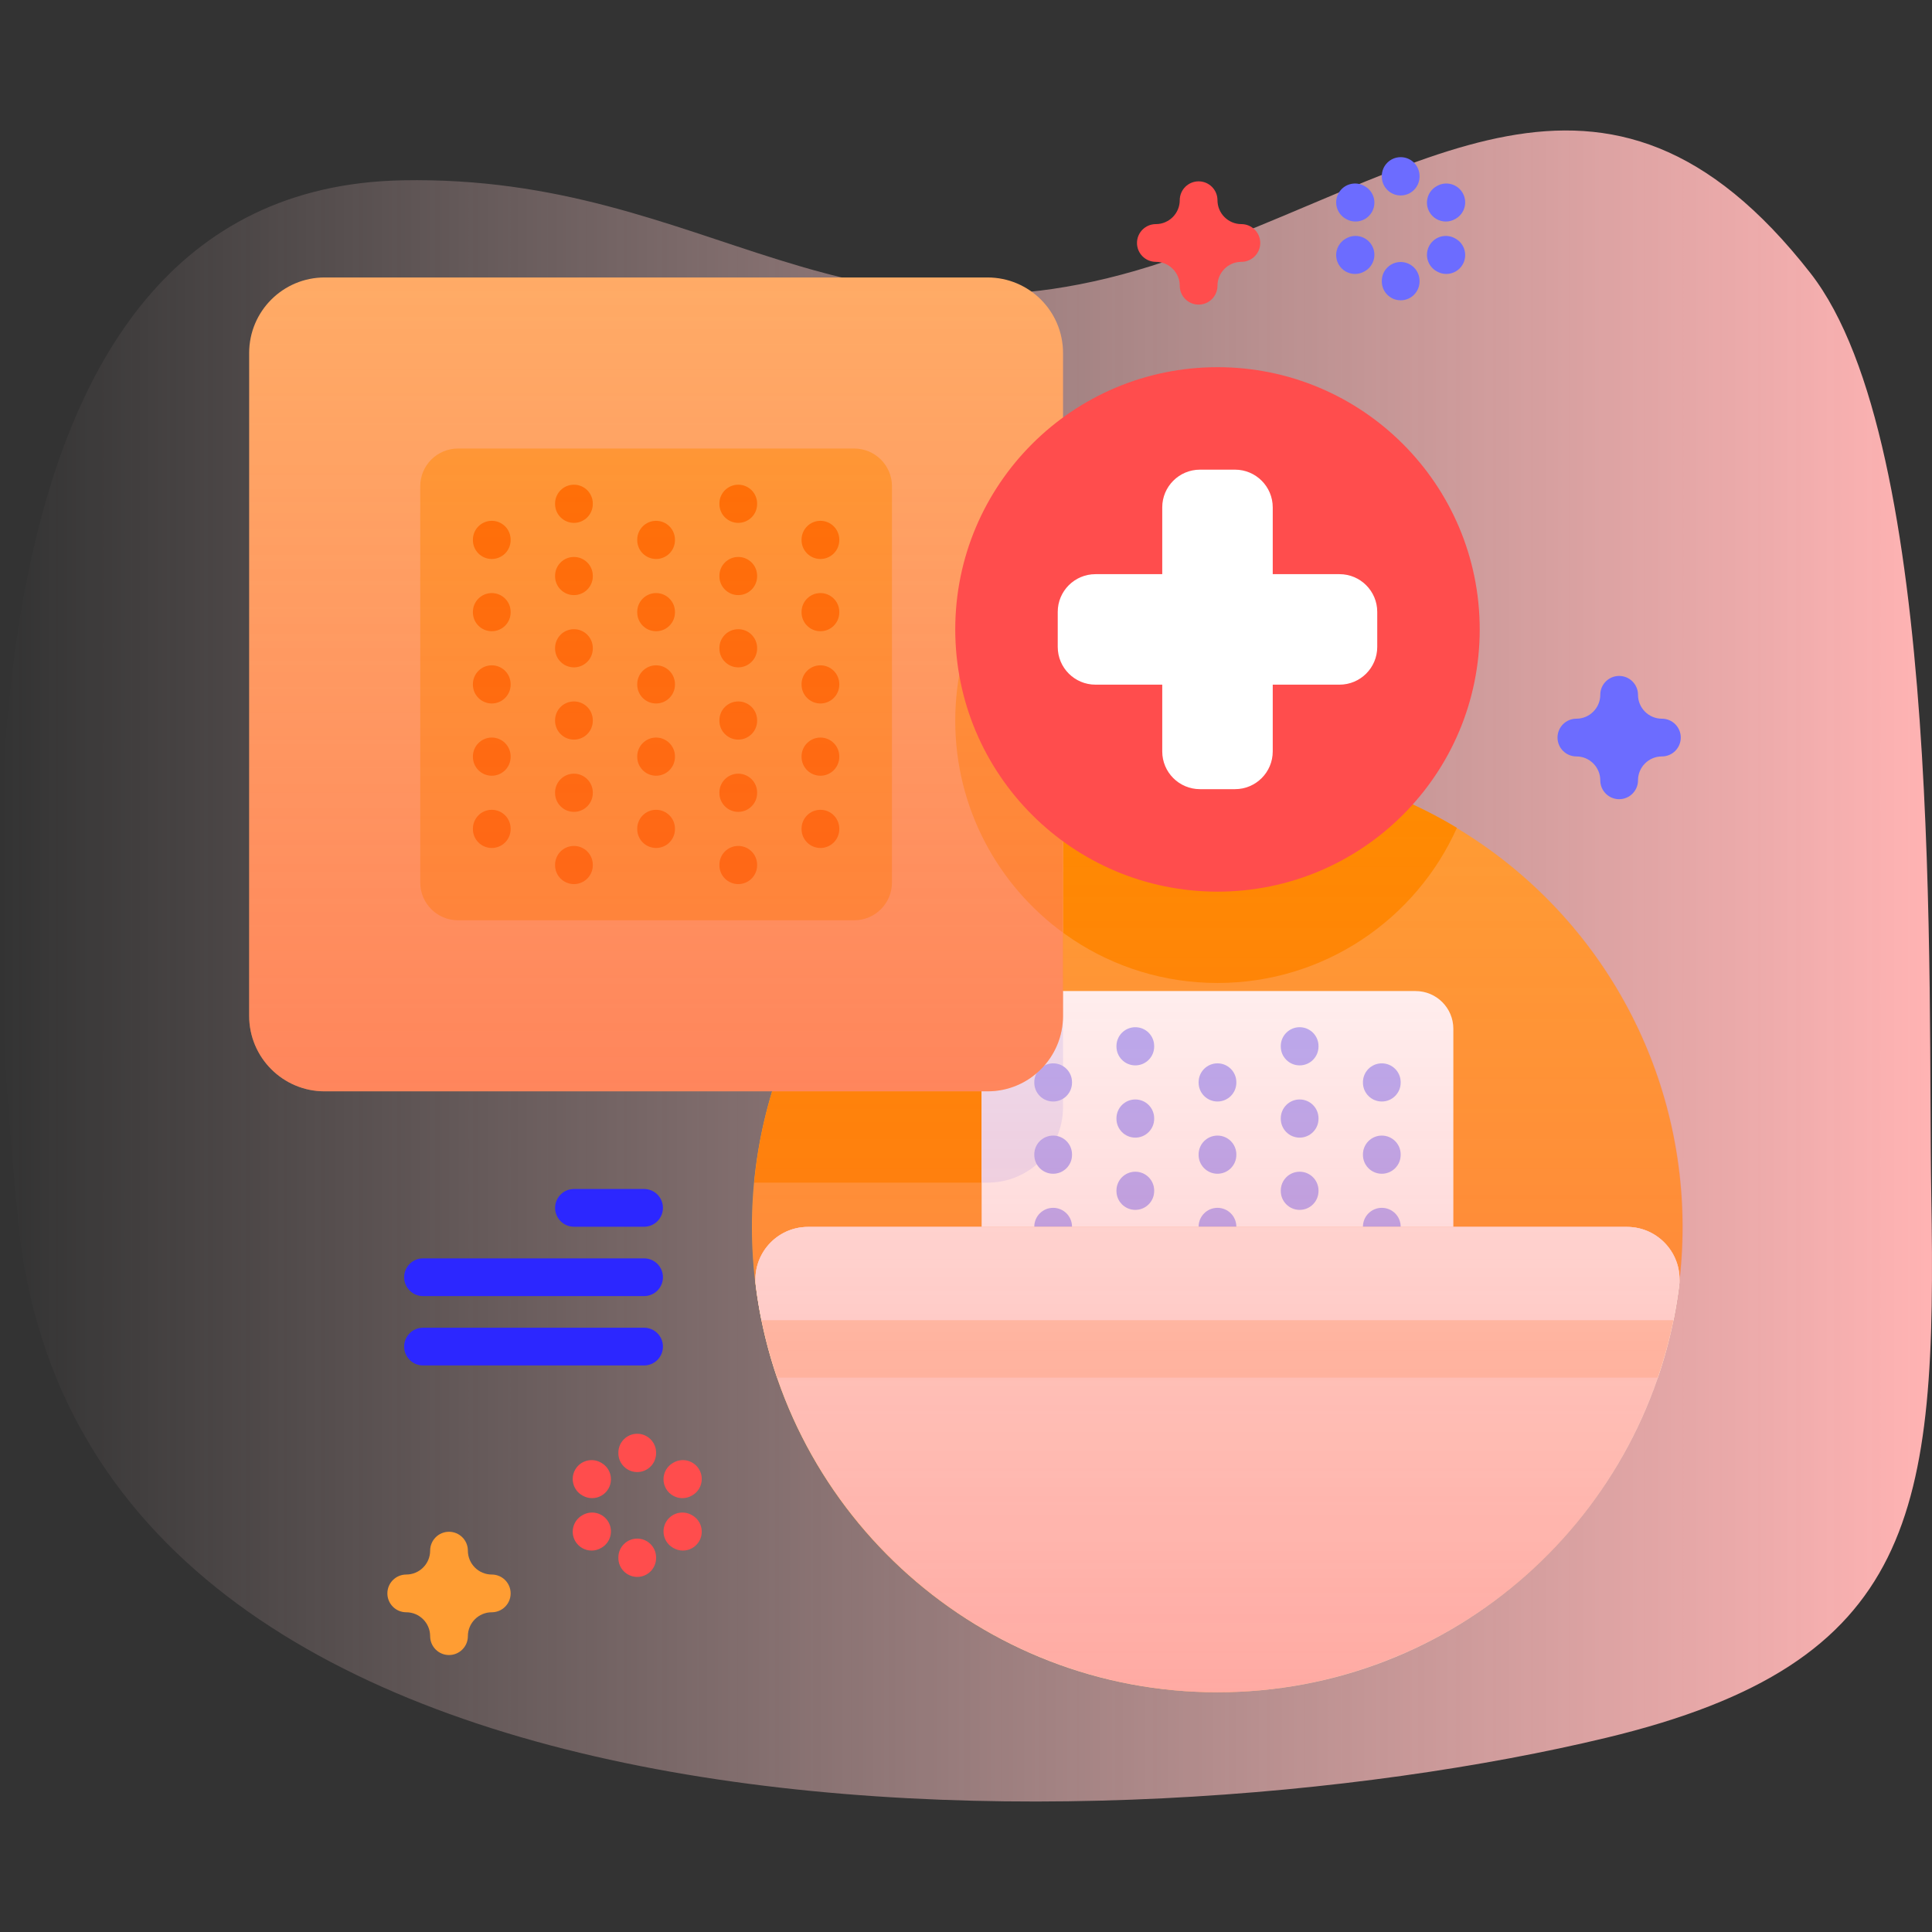 <svg id="Capa_1" enable-background="new 0 0 512 512" height="512" viewBox="0 0 512 512" width="512" xmlns="http://www.w3.org/2000/svg" xmlns:xlink="http://www.w3.org/1999/xlink"><rect x="0" y="0" width="512" height="512" fill="#333333" stroke="none"/><linearGradient id="SVGID_1_" gradientUnits="userSpaceOnUse" x1="0" x2="512" y1="256" y2="256"><stop offset="0" stop-color="#ffd9d9" stop-opacity="0"/><stop offset=".998" stop-color="#ffb3b3"/></linearGradient><linearGradient id="lg1"><stop offset="0" stop-color="#ff4d4d" stop-opacity=".4"/><stop offset="1" stop-color="#ff4d4d" stop-opacity="0"/></linearGradient><linearGradient id="SVGID_2_" gradientUnits="userSpaceOnUse" x1="322.645" x2="322.645" xlink:href="#lg1" y1="448.469" y2="201.822"/><linearGradient id="SVGID_3_" gradientUnits="userSpaceOnUse" x1="173.871" x2="173.871" xlink:href="#lg1" y1="289.211" y2="73.531"/><g><g><path d="m4.896 324.259c17.448 172.871 292.417 167.142 420.803 136.265 82.47-19.834 87.596-59.472 86.106-144.001-.96-54.486 3.443-198.725-32.004-244.123-54.448-69.733-103.228-25.998-170.656-3.235-86.488 29.197-120.189-22.932-202.476-21.38-120.641 2.278-110.778 187.252-101.773 276.474z" fill="url(#SVGID_1_)"/></g><g><g><g><g><g><g><ellipse cx="322.645" cy="325.145" fill="#ff9d33" rx="123.323" ry="123.323" transform="matrix(.707 -.707 .707 .707 -135.412 323.378)"/><path d="m281.711 208.771v84.64c0 11.05-8.95 20-20 20h-61.83c4.58-48.61 37.37-89 81.83-104.64z" fill="#ff8b00"/><path d="m386.101 219.381c-10.86 24.24-35.19 41.12-63.46 41.12s-52.6-16.89-63.45-41.13c18.54-11.14 40.24-17.55 63.45-17.55s44.92 6.41 63.46 17.56z" fill="#ff8b00"/><path d="m385.151 272.641v105.01c0 5.52-4.48 10-10 10h-105.01c-5.52 0-10-4.48-10-10v-105.01c0-5.52 4.48-10 10-10h105.01c5.52 0 10 4.48 10 10z" fill="#fff"/><path d="m281.711 262.641v30.77c0 11.05-8.95 20-20 20h-1.57v-40.77c0-5.52 4.48-10 10-10z" fill="#ebebff"/><g><g><path d="m279.097 291.911c-2.762 0-5-2.239-5-5v-.115c0-2.761 2.238-5 5-5s5 2.239 5 5v.115c0 2.761-2.238 5-5 5z" fill="#b3b3ff"/></g><g><path d="m279.097 311.057c-2.762 0-5-2.239-5-5v-.115c0-2.761 2.238-5 5-5s5 2.239 5 5v.115c0 2.761-2.238 5-5 5z" fill="#b3b3ff"/></g><g><path d="m279.097 330.203c-2.762 0-5-2.239-5-5v-.115c0-2.761 2.238-5 5-5s5 2.239 5 5v.115c0 2.761-2.238 5-5 5z" fill="#b3b3ff"/></g><g><path d="m300.871 282.338c-2.762 0-5-2.239-5-5v-.115c0-2.761 2.238-5 5-5s5 2.239 5 5v.115c0 2.761-2.238 5-5 5z" fill="#b3b3ff"/></g><g><path d="m300.871 301.484c-2.762 0-5-2.239-5-5v-.115c0-2.761 2.238-5 5-5s5 2.239 5 5v.115c0 2.761-2.238 5-5 5z" fill="#b3b3ff"/></g><g><path d="m300.871 320.63c-2.762 0-5-2.239-5-5v-.115c0-2.761 2.238-5 5-5s5 2.239 5 5v.115c0 2.761-2.238 5-5 5z" fill="#b3b3ff"/></g><g><path d="m322.645 291.911c-2.762 0-5-2.239-5-5v-.115c0-2.761 2.238-5 5-5s5 2.239 5 5v.115c0 2.761-2.238 5-5 5z" fill="#b3b3ff"/></g><g><path d="m322.645 311.057c-2.762 0-5-2.239-5-5v-.115c0-2.761 2.238-5 5-5s5 2.239 5 5v.115c0 2.761-2.238 5-5 5z" fill="#b3b3ff"/></g><g><path d="m322.645 330.203c-2.762 0-5-2.239-5-5v-.115c0-2.761 2.238-5 5-5s5 2.239 5 5v.115c0 2.761-2.238 5-5 5z" fill="#b3b3ff"/></g><g><path d="m344.419 282.338c-2.762 0-5-2.239-5-5v-.115c0-2.761 2.238-5 5-5s5 2.239 5 5v.115c0 2.761-2.238 5-5 5z" fill="#b3b3ff"/></g><g><path d="m344.419 301.484c-2.762 0-5-2.239-5-5v-.115c0-2.761 2.238-5 5-5s5 2.239 5 5v.115c0 2.761-2.238 5-5 5z" fill="#b3b3ff"/></g><g><path d="m344.419 320.63c-2.762 0-5-2.239-5-5v-.115c0-2.761 2.238-5 5-5s5 2.239 5 5v.115c0 2.761-2.238 5-5 5z" fill="#b3b3ff"/></g><g><path d="m366.193 291.911c-2.762 0-5-2.239-5-5v-.115c0-2.761 2.238-5 5-5s5 2.239 5 5v.115c0 2.761-2.238 5-5 5z" fill="#b3b3ff"/></g><g><path d="m366.193 311.057c-2.762 0-5-2.239-5-5v-.115c0-2.761 2.238-5 5-5s5 2.239 5 5v.115c0 2.761-2.238 5-5 5z" fill="#b3b3ff"/></g><g><path d="m366.193 330.203c-2.762 0-5-2.239-5-5v-.115c0-2.761 2.238-5 5-5s5 2.239 5 5v.115c0 2.761-2.238 5-5 5z" fill="#b3b3ff"/></g><g><path d="m279.097 349.349c-2.762 0-5-2.239-5-5v-.115c0-2.761 2.238-5 5-5s5 2.239 5 5v.115c0 2.761-2.238 5-5 5z" fill="#b3b3ff"/></g><g><path d="m279.097 368.495c-2.762 0-5-2.239-5-5v-.115c0-2.761 2.238-5 5-5s5 2.239 5 5v.115c0 2.761-2.238 5-5 5z" fill="#b3b3ff"/></g><g><path d="m300.871 339.776c-2.762 0-5-2.239-5-5v-.115c0-2.761 2.238-5 5-5s5 2.239 5 5v.115c0 2.761-2.238 5-5 5z" fill="#b3b3ff"/></g><g><path d="m300.871 358.922c-2.762 0-5-2.239-5-5v-.115c0-2.761 2.238-5 5-5s5 2.239 5 5v.115c0 2.761-2.238 5-5 5z" fill="#b3b3ff"/></g><g><path d="m300.871 378.068c-2.762 0-5-2.239-5-5v-.115c0-2.761 2.238-5 5-5s5 2.239 5 5v.115c0 2.761-2.238 5-5 5z" fill="#b3b3ff"/></g><g><path d="m322.645 349.349c-2.762 0-5-2.239-5-5v-.115c0-2.761 2.238-5 5-5s5 2.239 5 5v.115c0 2.761-2.238 5-5 5z" fill="#b3b3ff"/></g><g><path d="m322.645 368.495c-2.762 0-5-2.239-5-5v-.115c0-2.761 2.238-5 5-5s5 2.239 5 5v.115c0 2.761-2.238 5-5 5z" fill="#b3b3ff"/></g><g><path d="m344.419 339.776c-2.762 0-5-2.239-5-5v-.115c0-2.761 2.238-5 5-5s5 2.239 5 5v.115c0 2.761-2.238 5-5 5z" fill="#b3b3ff"/></g><g><path d="m344.419 358.922c-2.762 0-5-2.239-5-5v-.115c0-2.761 2.238-5 5-5s5 2.239 5 5v.115c0 2.761-2.238 5-5 5z" fill="#b3b3ff"/></g><g><path d="m344.419 378.068c-2.762 0-5-2.239-5-5v-.115c0-2.761 2.238-5 5-5s5 2.239 5 5v.115c0 2.761-2.238 5-5 5z" fill="#b3b3ff"/></g><g><path d="m366.193 349.349c-2.762 0-5-2.239-5-5v-.115c0-2.761 2.238-5 5-5s5 2.239 5 5v.115c0 2.761-2.238 5-5 5z" fill="#b3b3ff"/></g><g><path d="m366.193 368.495c-2.762 0-5-2.239-5-5v-.115c0-2.761 2.238-5 5-5s5 2.239 5 5v.115c0 2.761-2.238 5-5 5z" fill="#b3b3ff"/></g></g><path d="m431.163 325.145c8.37 0 14.874 7.337 13.823 15.641-7.686 60.725-59.53 107.682-122.341 107.682s-114.655-46.957-122.341-107.682c-1.051-8.304 5.453-15.641 13.823-15.641z" fill="#ffe8dc"/><path d="m439.356 365.077c2.65-7.746 4.551-15.84 5.617-24.194 1.064-8.342-5.402-15.738-13.811-15.738h-217.032c-8.409 0-14.875 7.396-13.811 15.738 1.065 8.354 2.967 16.448 5.617 24.194z" fill="#ffd6bb"/><path d="m443.487 349.873c.609-2.993 1.11-6.026 1.499-9.094 1.051-8.301-5.457-15.634-13.824-15.634h-217.033c-8.367 0-14.875 7.333-13.824 15.634.388 3.068.889 6.1 1.499 9.094z" fill="#fff3ee"/></g></g><circle cx="322.645" cy="325.145" fill="url(#SVGID_2_)" r="123.323"/><g><g><path d="m281.711 93.531v175.68c0 11.05-8.95 20-20 20h-175.68c-11.04 0-20-8.95-20-20v-175.68c0-11.04 8.96-20 20-20h175.68c11.05 0 20 8.96 20 20z" fill="#ffab66"/><path d="m281.711 134.841v112.33c-17.31-12.64-28.56-33.09-28.56-56.17s11.25-43.53 28.56-56.16z" fill="#ff9d33"/></g><path d="m226.379 243.879h-105.012c-5.523 0-10-4.477-10-10v-105.012c0-5.523 4.477-10 10-10h105.013c5.523 0 10 4.477 10 10v105.012c-.001 5.523-4.478 10-10.001 10z" fill="#ff9d33"/><g><g><path d="m130.325 148.139c-2.762 0-5-2.239-5-5v-.115c0-2.761 2.238-5 5-5s5 2.239 5 5v.115c0 2.761-2.238 5-5 5z" fill="#ff7300"/></g><g><path d="m130.325 167.285c-2.762 0-5-2.239-5-5v-.115c0-2.761 2.238-5 5-5s5 2.239 5 5v.115c0 2.761-2.238 5-5 5z" fill="#ff7300"/></g><g><path d="m130.325 186.431c-2.762 0-5-2.239-5-5v-.115c0-2.761 2.238-5 5-5s5 2.239 5 5v.115c0 2.761-2.238 5-5 5z" fill="#ff7300"/></g><g><path d="m152.099 138.566c-2.762 0-5-2.239-5-5v-.115c0-2.761 2.238-5 5-5s5 2.239 5 5v.115c0 2.761-2.238 5-5 5z" fill="#ff7300"/></g><g><path d="m152.099 157.712c-2.762 0-5-2.239-5-5v-.115c0-2.761 2.238-5 5-5s5 2.239 5 5v.115c0 2.761-2.238 5-5 5z" fill="#ff7300"/></g><g><path d="m152.099 176.858c-2.762 0-5-2.239-5-5v-.115c0-2.761 2.238-5 5-5s5 2.239 5 5v.115c0 2.761-2.238 5-5 5z" fill="#ff7300"/></g><g><path d="m173.873 148.139c-2.762 0-5-2.239-5-5v-.115c0-2.761 2.238-5 5-5s5 2.239 5 5v.115c0 2.761-2.238 5-5 5z" fill="#ff7300"/></g><g><path d="m173.873 167.285c-2.762 0-5-2.239-5-5v-.115c0-2.761 2.238-5 5-5s5 2.239 5 5v.115c0 2.761-2.238 5-5 5z" fill="#ff7300"/></g><g><path d="m173.873 186.431c-2.762 0-5-2.239-5-5v-.115c0-2.761 2.238-5 5-5s5 2.239 5 5v.115c0 2.761-2.238 5-5 5z" fill="#ff7300"/></g><g><path d="m195.647 138.566c-2.762 0-5-2.239-5-5v-.115c0-2.761 2.238-5 5-5s5 2.239 5 5v.115c0 2.761-2.238 5-5 5z" fill="#ff7300"/></g><g><path d="m195.647 157.712c-2.762 0-5-2.239-5-5v-.115c0-2.761 2.238-5 5-5s5 2.239 5 5v.115c0 2.761-2.238 5-5 5z" fill="#ff7300"/></g><g><path d="m195.647 176.858c-2.762 0-5-2.239-5-5v-.115c0-2.761 2.238-5 5-5s5 2.239 5 5v.115c0 2.761-2.238 5-5 5z" fill="#ff7300"/></g><g><path d="m217.421 148.139c-2.762 0-5-2.239-5-5v-.115c0-2.761 2.238-5 5-5s5 2.239 5 5v.115c0 2.761-2.238 5-5 5z" fill="#ff7300"/></g><g><path d="m217.421 167.285c-2.762 0-5-2.239-5-5v-.115c0-2.761 2.238-5 5-5s5 2.239 5 5v.115c0 2.761-2.238 5-5 5z" fill="#ff7300"/></g><g><path d="m217.421 186.431c-2.762 0-5-2.239-5-5v-.115c0-2.761 2.238-5 5-5s5 2.239 5 5v.115c0 2.761-2.238 5-5 5z" fill="#ff7300"/></g><g><path d="m130.325 205.577c-2.762 0-5-2.239-5-5v-.115c0-2.761 2.238-5 5-5s5 2.239 5 5v.115c0 2.761-2.238 5-5 5z" fill="#ff7300"/></g><g><path d="m130.325 224.723c-2.762 0-5-2.239-5-5v-.115c0-2.761 2.238-5 5-5s5 2.239 5 5v.115c0 2.761-2.238 5-5 5z" fill="#ff7300"/></g><g><path d="m152.099 196.004c-2.762 0-5-2.239-5-5v-.115c0-2.761 2.238-5 5-5s5 2.239 5 5v.115c0 2.761-2.238 5-5 5z" fill="#ff7300"/></g><g><path d="m152.099 215.15c-2.762 0-5-2.239-5-5v-.115c0-2.761 2.238-5 5-5s5 2.239 5 5v.115c0 2.761-2.238 5-5 5z" fill="#ff7300"/></g><g><path d="m152.099 234.296c-2.762 0-5-2.239-5-5v-.115c0-2.761 2.238-5 5-5s5 2.239 5 5v.115c0 2.761-2.238 5-5 5z" fill="#ff7300"/></g><g><path d="m173.873 205.577c-2.762 0-5-2.239-5-5v-.115c0-2.761 2.238-5 5-5s5 2.239 5 5v.115c0 2.761-2.238 5-5 5z" fill="#ff7300"/></g><g><path d="m173.873 224.723c-2.762 0-5-2.239-5-5v-.115c0-2.761 2.238-5 5-5s5 2.239 5 5v.115c0 2.761-2.238 5-5 5z" fill="#ff7300"/></g><g><path d="m195.647 196.004c-2.762 0-5-2.239-5-5v-.115c0-2.761 2.238-5 5-5s5 2.239 5 5v.115c0 2.761-2.238 5-5 5z" fill="#ff7300"/></g><g><path d="m195.647 215.15c-2.762 0-5-2.239-5-5v-.115c0-2.761 2.238-5 5-5s5 2.239 5 5v.115c0 2.761-2.238 5-5 5z" fill="#ff7300"/></g><g><path d="m195.647 234.296c-2.762 0-5-2.239-5-5v-.115c0-2.761 2.238-5 5-5s5 2.239 5 5v.115c0 2.761-2.238 5-5 5z" fill="#ff7300"/></g><g><path d="m217.421 205.577c-2.762 0-5-2.239-5-5v-.115c0-2.761 2.238-5 5-5s5 2.239 5 5v.115c0 2.761-2.238 5-5 5z" fill="#ff7300"/></g><g><path d="m217.421 224.723c-2.762 0-5-2.239-5-5v-.115c0-2.761 2.238-5 5-5s5 2.239 5 5v.115c0 2.761-2.238 5-5 5z" fill="#ff7300"/></g></g></g><path d="m281.711 93.531v175.68c0 11.05-8.95 20-20 20h-175.68c-11.04 0-20-8.95-20-20v-175.68c0-11.04 8.96-20 20-20h175.68c11.05 0 20 8.96 20 20z" fill="url(#SVGID_3_)"/></g><g><circle cx="322.646" cy="166.8" fill="#ff4d4d" r="69.494"/><path d="m354.983 152.159h-17.695v-17.695c0-5.523-4.477-10-10-10h-9.282c-5.523 0-10 4.477-10 10v17.695h-17.695c-5.523 0-10 4.477-10 10v9.282c0 5.523 4.477 10 10 10h17.695v17.695c0 5.523 4.477 10 10 10h9.282c5.523 0 10-4.477 10-10v-17.695h17.695c5.523 0 10-4.477 10-10v-9.282c0-5.523-4.478-10-10-10z" fill="#fff"/></g></g><g fill="#ff4d4d"><g><path d="m168.873 390.113c-2.762 0-5-2.239-5-5v-.15c0-2.761 2.238-5 5-5s5 2.239 5 5v.15c0 2.761-2.238 5-5 5z"/><path d="m168.873 417.897c-2.762 0-5-2.239-5-5v-.15c0-2.761 2.238-5 5-5s5 2.239 5 5v.15c0 2.762-2.238 5-5 5z"/></g><g><path d="m156.902 397.023c-.851 0-1.712-.217-2.5-.674l-.13-.075c-2.39-1.384-3.206-4.442-1.822-6.833 1.383-2.389 4.444-3.204 6.832-1.822l.13.075c2.39 1.384 3.206 4.442 1.822 6.832-.926 1.602-2.606 2.497-4.332 2.497z"/><path d="m180.964 410.915c-.851 0-1.712-.217-2.5-.674l-.13-.075c-2.39-1.384-3.206-4.442-1.822-6.832 1.384-2.389 4.445-3.205 6.832-1.822l.13.075c2.39 1.384 3.206 4.442 1.822 6.832-.927 1.601-2.607 2.496-4.332 2.496z"/></g><g><path d="m156.782 410.915c-1.727 0-3.405-.895-4.332-2.496-1.384-2.39-.567-5.449 1.822-6.832l.13-.075c2.39-1.384 5.449-.567 6.832 1.822 1.384 2.39.567 5.449-1.822 6.832l-.13.075c-.788.457-1.65.674-2.5.674z"/><path d="m180.844 397.023c-1.727 0-3.405-.895-4.332-2.496-1.384-2.39-.567-5.449 1.822-6.832l.13-.075c2.39-1.384 5.449-.567 6.832 1.822 1.384 2.39.567 5.449-1.822 6.833l-.13.075c-.788.456-1.651.673-2.5.673z"/></g></g><g fill="#6c6cff"><g><path d="m371.193 51.799c-2.762 0-5-2.239-5-5v-.15c0-2.761 2.238-5 5-5s5 2.239 5 5v.15c0 2.761-2.238 5-5 5z"/><path d="m371.193 79.583c-2.762 0-5-2.239-5-5v-.15c0-2.761 2.238-5 5-5s5 2.239 5 5v.15c0 2.761-2.238 5-5 5z"/></g><g><path d="m359.223 58.708c-.851 0-1.712-.217-2.5-.674l-.13-.075c-2.39-1.384-3.206-4.442-1.822-6.832s4.445-3.205 6.832-1.822l.13.075c2.39 1.384 3.206 4.442 1.822 6.833-.927 1.6-2.607 2.495-4.332 2.495z"/><path d="m383.284 72.601c-.851 0-1.712-.217-2.5-.674l-.13-.075c-2.39-1.384-3.206-4.442-1.822-6.833 1.384-2.39 4.445-3.204 6.832-1.822l.13.075c2.39 1.384 3.206 4.442 1.822 6.833-.927 1.601-2.606 2.496-4.332 2.496z"/></g><g><path d="m359.102 72.601c-1.727 0-3.405-.895-4.332-2.496-1.384-2.39-.567-5.449 1.822-6.833l.13-.075c2.391-1.384 5.449-.567 6.832 1.822 1.384 2.39.567 5.449-1.822 6.833l-.13.075c-.788.456-1.65.674-2.5.674z"/><path d="m383.164 58.708c-1.727 0-3.405-.895-4.332-2.496-1.384-2.39-.567-5.449 1.822-6.833l.13-.075c2.39-1.384 5.449-.567 6.832 1.822 1.384 2.39.567 5.449-1.822 6.832l-.13.075c-.788.458-1.65.675-2.5.675z"/></g></g><g fill="#2c27ff"><path d="m170.687 315.098h-18.582c-2.762 0-5 2.239-5 5s2.238 5 5 5h18.582c2.762 0 5-2.239 5-5 0-2.762-2.238-5-5-5z"/><path d="m170.687 333.479h-58.582c-2.762 0-5 2.239-5 5s2.238 5 5 5h58.582c2.762 0 5-2.239 5-5s-2.238-5-5-5z"/><path d="m170.687 351.861h-58.582c-2.762 0-5 2.239-5 5s2.238 5 5 5h58.582c2.762 0 5-2.239 5-5s-2.238-5-5-5z"/></g><path d="m118.992 438.602c-2.762 0-5-2.239-5-5 0-3.492-2.841-6.333-6.333-6.333-2.762 0-5-2.239-5-5s2.238-5 5-5c3.492 0 6.333-2.841 6.333-6.333 0-2.761 2.238-5 5-5s5 2.239 5 5c0 3.492 2.841 6.333 6.333 6.333 2.762 0 5 2.239 5 5s-2.238 5-5 5c-3.492 0-6.333 2.841-6.333 6.333 0 2.761-2.238 5-5 5z" fill="#ff9d33"/><path d="m429.089 211.795c-2.762 0-5-2.239-5-5 0-3.492-2.841-6.333-6.333-6.333-2.762 0-5-2.239-5-5s2.238-5 5-5c3.492 0 6.333-2.841 6.333-6.333 0-2.761 2.238-5 5-5s5 2.239 5 5c0 3.492 2.841 6.333 6.333 6.333 2.762 0 5 2.239 5 5s-2.238 5-5 5c-3.492 0-6.333 2.841-6.333 6.333 0 2.761-2.238 5-5 5z" fill="#6c6cff"/><path d="m317.645 80.724c-2.762 0-5-2.239-5-5 0-3.492-2.841-6.333-6.333-6.333-2.762 0-5-2.239-5-5s2.238-5 5-5c3.492 0 6.333-2.841 6.333-6.333 0-2.761 2.238-5 5-5s5 2.239 5 5c0 3.492 2.841 6.333 6.333 6.333 2.762 0 5 2.239 5 5s-2.238 5-5 5c-3.492 0-6.333 2.841-6.333 6.333 0 2.761-2.238 5-5 5z" fill="#ff4d4d"/></g></g></g></svg>